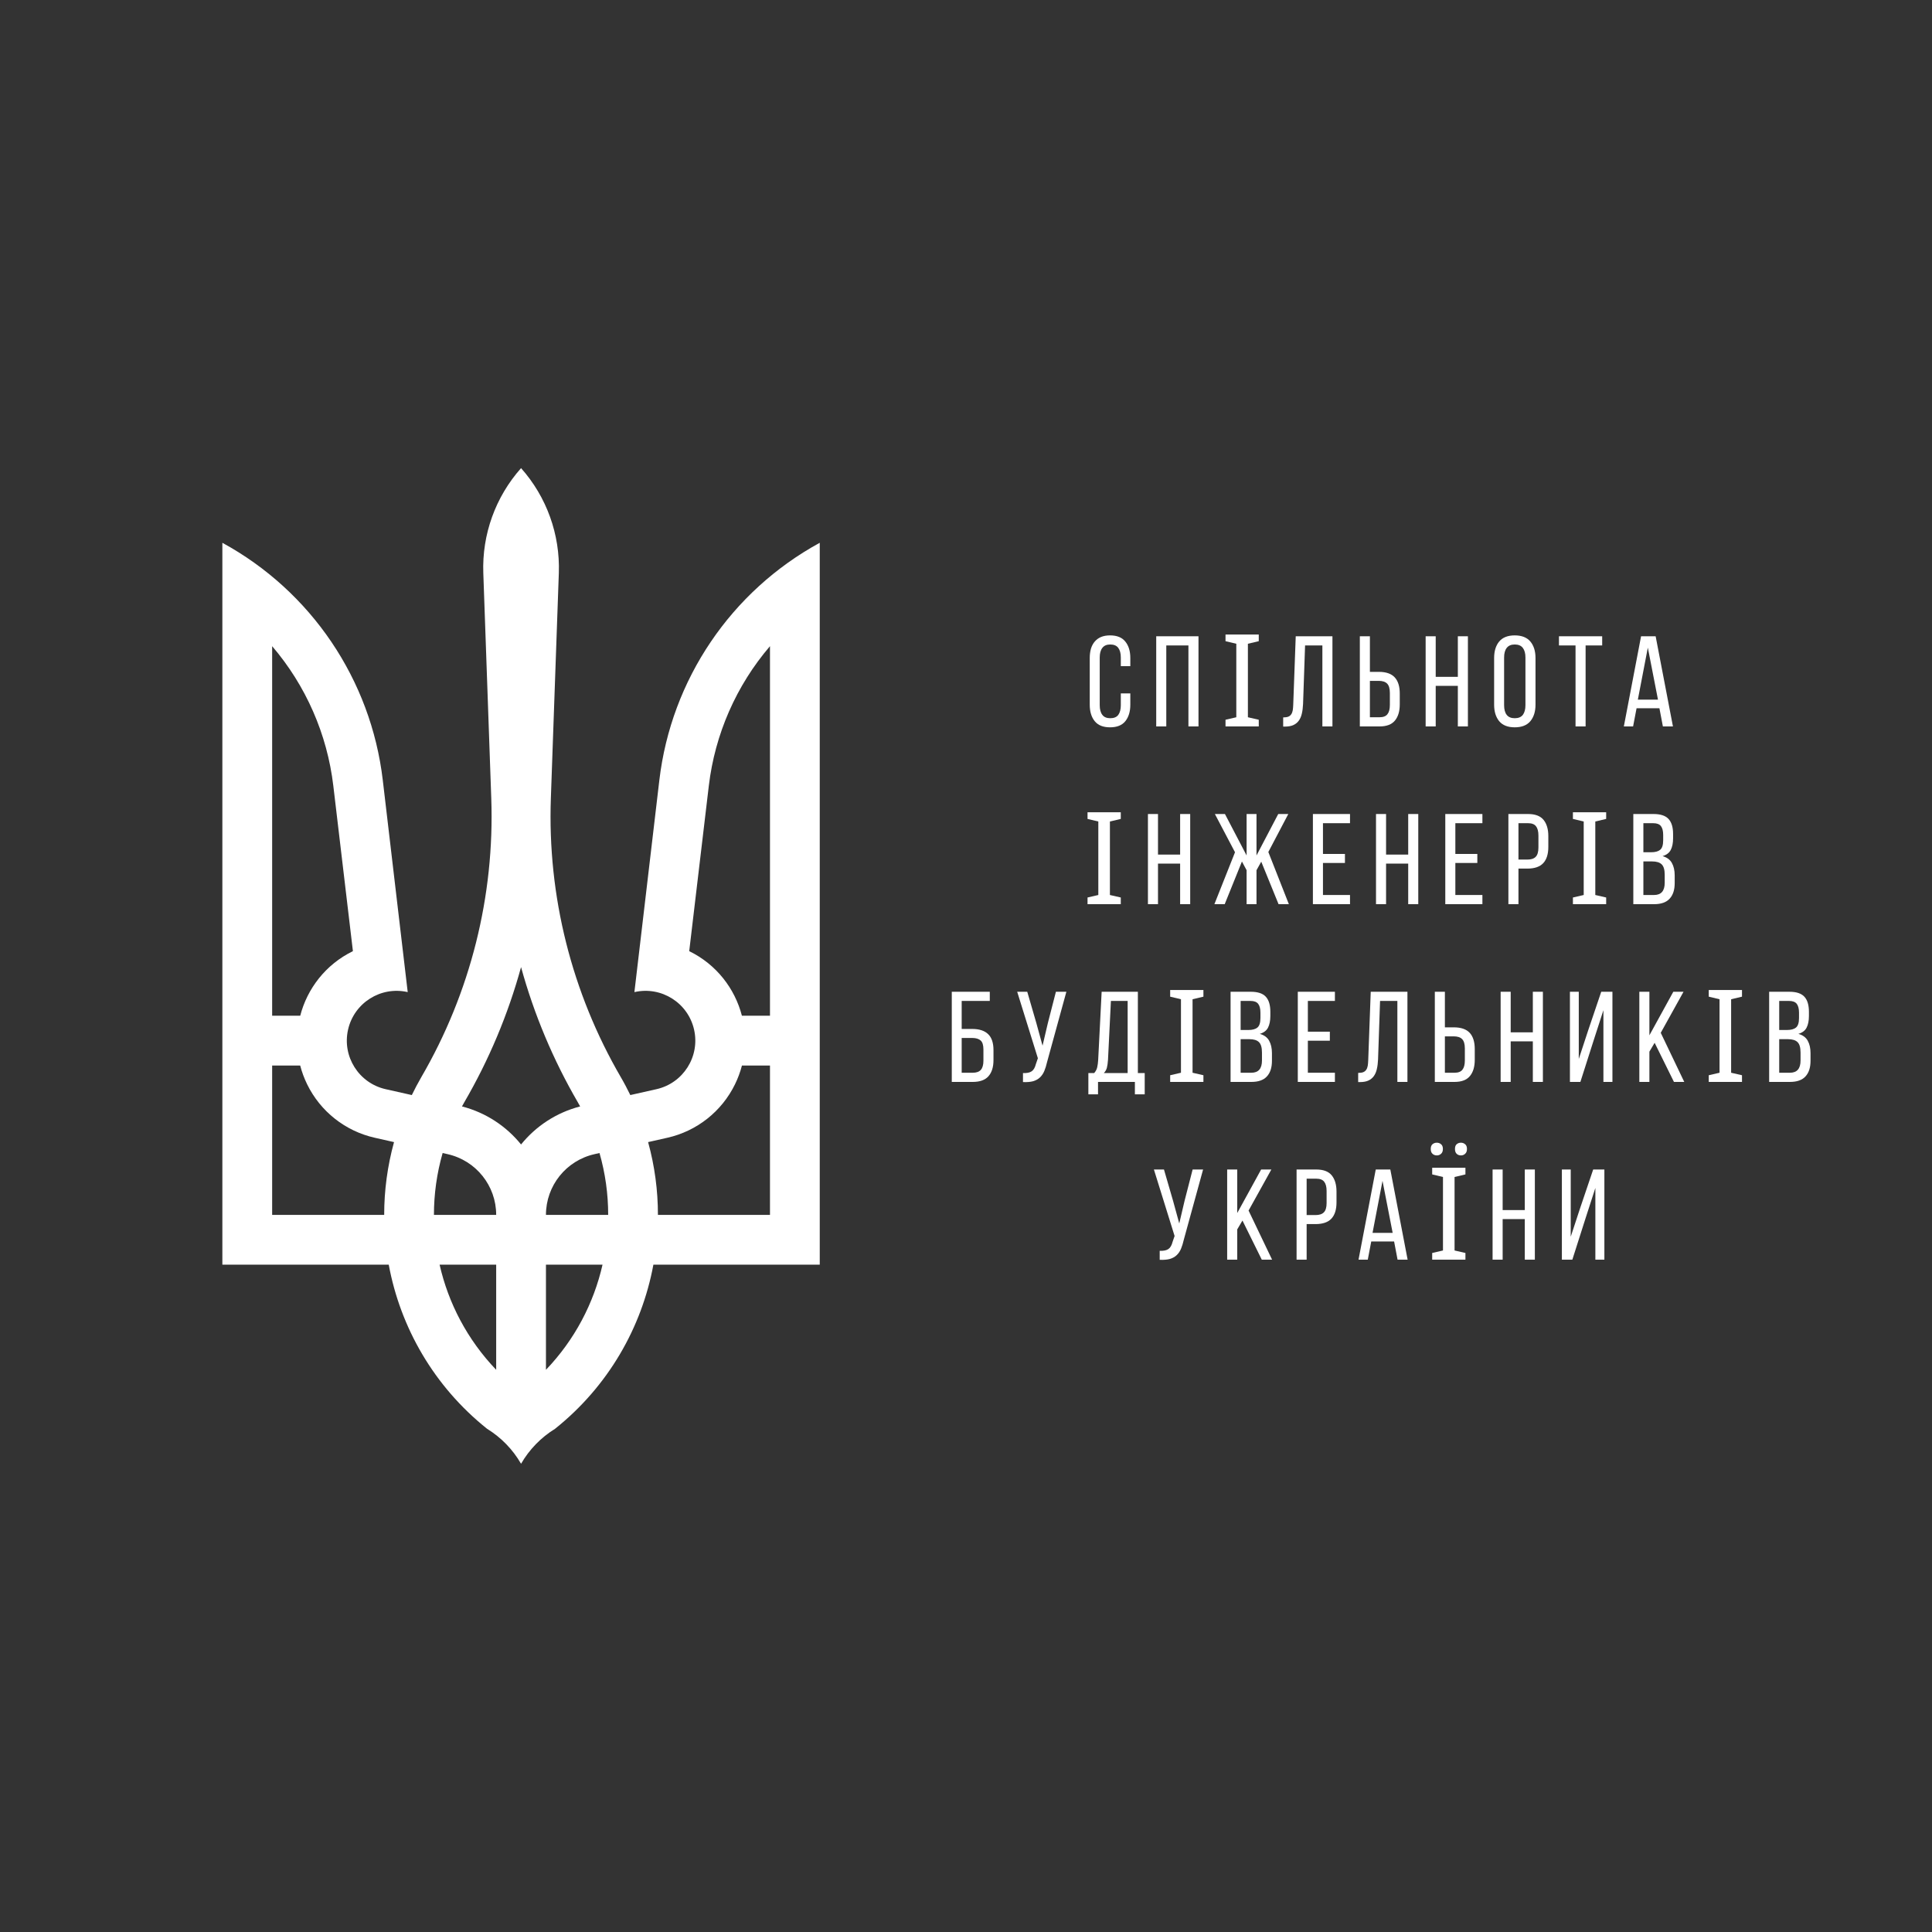 <svg xmlns="http://www.w3.org/2000/svg" xmlns:xlink="http://www.w3.org/1999/xlink" width="500" zoomAndPan="magnify" viewBox="0 0 375 375" height="500" preserveAspectRatio="xMidYMid meet" version="1.0"><rect x="0" y="0" width="375" height="375" fill="#333333" stroke="none"/><defs><g/><clipPath id="90ce99e3f8"><path d="M 43.113 90.863 L 159.363 90.863 L 159.363 284.363 L 43.113 284.363 Z M 43.113 90.863 " clip-rule="nonzero"/></clipPath></defs><g clip-path="url(#90ce99e3f8)"><path fill="#ffffff" d="M 159.113 105.355 C 141.883 114.758 130.277 131.93 127.98 151.422 L 123.137 192.566 C 123.148 192.562 123.16 192.559 123.172 192.559 C 128.379 191.387 133.551 194.656 134.723 199.863 C 135.895 205.066 132.621 210.238 127.418 211.41 L 122.344 212.551 C 121.77 211.383 121.168 210.219 120.5 209.078 C 110.961 192.676 106.25 173.91 106.922 154.949 L 108.469 111.215 C 108.73 103.742 106.105 96.453 101.137 90.863 C 96.168 96.453 93.543 103.742 93.809 111.215 L 95.355 154.949 C 96.023 173.91 91.316 192.676 81.773 209.078 C 81.109 210.219 80.504 211.383 79.934 212.551 L 74.859 211.41 C 69.652 210.238 66.383 205.066 67.555 199.863 C 68.727 194.656 73.898 191.387 79.105 192.559 C 79.117 192.559 79.125 192.562 79.137 192.566 L 74.297 151.422 C 72 131.93 60.395 114.758 43.16 105.355 L 43.16 245.465 L 75.453 245.465 C 77.711 257.672 84.223 269.086 94.547 277.332 C 97.273 279.012 99.539 281.344 101.137 284.117 C 102.738 281.344 105.004 279.012 107.73 277.332 C 118.055 269.086 124.566 257.672 126.824 245.465 L 159.113 245.465 Z M 133.777 184.617 L 137.582 152.512 C 138.77 142.508 142.898 133.078 149.453 125.422 L 149.453 197.152 L 144.004 197.152 C 142.637 191.875 139.062 187.199 133.777 184.617 Z M 118.047 235.805 L 105.969 235.805 C 105.969 230.152 109.887 225.258 115.398 224.02 L 116.363 223.801 C 117.492 227.734 118.051 231.777 118.047 235.805 Z M 85.914 223.801 L 86.879 224.02 C 92.391 225.258 96.309 230.152 96.309 235.805 L 84.227 235.805 C 84.227 231.777 84.785 227.734 85.914 223.801 Z M 101.137 187.715 C 103.66 196.895 107.363 205.707 112.148 213.938 C 112.309 214.207 112.453 214.484 112.605 214.758 C 107.969 215.957 104 218.602 101.137 222.141 C 98.277 218.602 94.309 215.957 89.672 214.758 C 89.824 214.484 89.969 214.207 90.125 213.938 C 94.914 205.707 98.617 196.895 101.137 187.715 Z M 64.695 152.512 L 68.5 184.617 C 63.215 187.199 59.641 191.875 58.273 197.152 L 52.824 197.152 L 52.824 125.422 C 59.375 133.078 63.508 142.508 64.695 152.512 Z M 52.824 206.816 L 58.266 206.816 C 58.586 208.051 59.035 209.273 59.617 210.465 C 62.191 215.734 67.02 219.551 72.738 220.836 L 76.48 221.68 C 75.199 226.324 74.57 231.074 74.57 235.805 L 52.824 235.805 Z M 85.324 245.465 L 96.309 245.465 L 96.309 265.879 C 90.719 260.043 87.027 252.957 85.324 245.465 Z M 105.969 265.879 L 105.969 245.465 L 116.953 245.465 C 115.25 252.957 111.559 260.043 105.969 265.879 Z M 127.703 235.805 C 127.707 231.074 127.078 226.324 125.797 221.68 L 129.539 220.836 C 135.258 219.551 140.086 215.734 142.66 210.465 C 143.242 209.273 143.691 208.051 144.012 206.816 L 149.453 206.816 L 149.453 235.805 Z M 127.703 235.805 " fill-opacity="1" fill-rule="nonzero"/></g><g fill="#ffffff" fill-opacity="1"><g transform="translate(210.675, 141)"><g><path d="M 4.781 -17.672 C 6.125 -17.672 7.113 -17.27 7.75 -16.469 C 8.395 -15.676 8.719 -14.613 8.719 -13.281 L 8.719 -11.703 L 6.875 -11.703 L 6.875 -13.375 C 6.875 -14.176 6.711 -14.797 6.391 -15.234 C 6.066 -15.68 5.547 -15.906 4.828 -15.906 C 4.129 -15.906 3.613 -15.68 3.281 -15.234 C 2.945 -14.797 2.781 -14.176 2.781 -13.375 L 2.781 -4.125 C 2.781 -3.32 2.945 -2.695 3.281 -2.25 C 3.613 -1.812 4.129 -1.594 4.828 -1.594 C 5.547 -1.594 6.066 -1.812 6.391 -2.25 C 6.711 -2.695 6.875 -3.32 6.875 -4.125 L 6.875 -6.406 L 8.719 -6.406 L 8.719 -4.219 C 8.719 -2.883 8.395 -1.816 7.75 -1.016 C 7.113 -0.223 6.125 0.172 4.781 0.172 C 3.445 0.172 2.457 -0.223 1.812 -1.016 C 1.164 -1.816 0.844 -2.883 0.844 -4.219 L 0.844 -13.281 C 0.844 -13.945 0.922 -14.551 1.078 -15.094 C 1.242 -15.633 1.488 -16.094 1.812 -16.469 C 2.133 -16.852 2.539 -17.148 3.031 -17.359 C 3.531 -17.566 4.113 -17.672 4.781 -17.672 Z M 4.781 -17.672 "/></g></g></g><g fill="#ffffff" fill-opacity="1"><g transform="translate(223.423, 141)"><g><path d="M 2.953 -15.719 L 2.953 0 L 1 0 L 1 -17.5 L 9.203 -17.5 L 9.203 0 L 7.25 0 L 7.25 -15.719 Z M 2.953 -15.719 "/></g></g></g><g fill="#ffffff" fill-opacity="1"><g transform="translate(236.872, 141)"><g><path d="M 7.453 0 L 1 0 L 1 -1.297 L 3.094 -1.781 L 3.094 -16.047 L 1 -16.547 L 1 -17.844 L 7.453 -17.844 L 7.453 -16.547 L 5.344 -16.047 L 5.344 -1.781 L 7.453 -1.297 Z M 7.453 0 "/></g></g></g><g fill="#ffffff" fill-opacity="1"><g transform="translate(248.595, 141)"><g><path d="M 4.719 -15.719 L 4.328 -4.344 C 4.297 -3.645 4.219 -3.031 4.094 -2.5 C 3.977 -1.969 3.785 -1.516 3.516 -1.141 C 3.254 -0.766 2.898 -0.473 2.453 -0.266 C 2.016 -0.066 1.461 0.031 0.797 0.031 L 0.469 0.031 L 0.469 -1.75 C 0.875 -1.75 1.203 -1.797 1.453 -1.891 C 1.703 -1.992 1.895 -2.148 2.031 -2.359 C 2.176 -2.566 2.273 -2.828 2.328 -3.141 C 2.379 -3.461 2.41 -3.832 2.422 -4.25 L 2.906 -17.5 L 10.031 -17.5 L 10.031 0 L 8.078 0 L 8.078 -15.719 Z M 4.719 -15.719 "/></g></g></g><g fill="#ffffff" fill-opacity="1"><g transform="translate(262.944, 141)"><g><path d="M 4.672 -10.594 C 6.078 -10.594 7.109 -10.238 7.766 -9.531 C 8.422 -8.82 8.75 -7.77 8.75 -6.375 L 8.75 -4.281 C 8.75 -2.945 8.438 -1.898 7.812 -1.141 C 7.188 -0.379 6.191 0 4.828 0 L 1 0 L 1 -17.5 L 2.953 -17.5 L 2.953 -10.594 Z M 4.828 -1.781 C 5.547 -1.781 6.055 -1.977 6.359 -2.375 C 6.672 -2.77 6.828 -3.367 6.828 -4.172 L 6.828 -6.5 C 6.828 -7.352 6.648 -7.957 6.297 -8.312 C 5.953 -8.664 5.41 -8.844 4.672 -8.844 L 2.953 -8.844 L 2.953 -1.781 Z M 4.828 -1.781 "/></g></g></g><g fill="#ffffff" fill-opacity="1"><g transform="translate(275.717, 141)"><g><path d="M 2.953 -7.875 L 2.953 0 L 1 0 L 1 -17.5 L 2.953 -17.5 L 2.953 -9.625 L 7.25 -9.625 L 7.25 -17.5 L 9.203 -17.5 L 9.203 0 L 7.25 0 L 7.25 -7.875 Z M 2.953 -7.875 "/></g></g></g><g fill="#ffffff" fill-opacity="1"><g transform="translate(289.165, 141)"><g><path d="M 0.844 -13.281 C 0.844 -14.625 1.172 -15.691 1.828 -16.484 C 2.492 -17.273 3.5 -17.672 4.844 -17.672 C 6.195 -17.672 7.207 -17.273 7.875 -16.484 C 8.539 -15.691 8.875 -14.625 8.875 -13.281 L 8.875 -4.219 C 8.875 -2.883 8.539 -1.816 7.875 -1.016 C 7.207 -0.223 6.195 0.172 4.844 0.172 C 3.5 0.172 2.492 -0.223 1.828 -1.016 C 1.172 -1.816 0.844 -2.883 0.844 -4.219 Z M 2.781 -4.125 C 2.781 -3.32 2.945 -2.695 3.281 -2.25 C 3.625 -1.812 4.145 -1.594 4.844 -1.594 C 5.562 -1.594 6.086 -1.812 6.422 -2.25 C 6.754 -2.695 6.922 -3.32 6.922 -4.125 L 6.922 -13.375 C 6.922 -14.176 6.754 -14.797 6.422 -15.234 C 6.086 -15.68 5.562 -15.906 4.844 -15.906 C 4.145 -15.906 3.625 -15.68 3.281 -15.234 C 2.945 -14.797 2.781 -14.176 2.781 -13.375 Z M 2.781 -4.125 "/></g></g></g><g fill="#ffffff" fill-opacity="1"><g transform="translate(302.139, 141)"><g><path d="M 3.672 0 L 3.672 -15.719 L 0.453 -15.719 L 0.453 -17.5 L 8.844 -17.5 L 8.844 -15.719 L 5.625 -15.719 L 5.625 0 Z M 3.672 0 "/></g></g></g><g fill="#ffffff" fill-opacity="1"><g transform="translate(314.687, 141)"><g><path d="M 2.969 -3.531 L 2.297 0 L 0.5 0 L 3.844 -17.5 L 6.672 -17.5 L 10.031 0 L 8.078 0 L 7.406 -3.531 Z M 3.219 -5.203 L 7.125 -5.203 L 5.156 -15.297 Z M 3.219 -5.203 "/></g></g></g><g fill="#ffffff" fill-opacity="1"><g transform="translate(210.089, 175.5)"><g><path d="M 7.453 0 L 1 0 L 1 -1.297 L 3.094 -1.781 L 3.094 -16.047 L 1 -16.547 L 1 -17.844 L 7.453 -17.844 L 7.453 -16.547 L 5.344 -16.047 L 5.344 -1.781 L 7.453 -1.297 Z M 7.453 0 "/></g></g></g><g fill="#ffffff" fill-opacity="1"><g transform="translate(221.813, 175.5)"><g><path d="M 2.953 -7.875 L 2.953 0 L 1 0 L 1 -17.5 L 2.953 -17.5 L 2.953 -9.625 L 7.25 -9.625 L 7.25 -17.5 L 9.203 -17.5 L 9.203 0 L 7.25 0 L 7.25 -7.875 Z M 2.953 -7.875 "/></g></g></g><g fill="#ffffff" fill-opacity="1"><g transform="translate(235.261, 175.5)"><g><path d="M 9.547 -8.25 L 8.625 -6.594 L 8.625 0 L 6.703 0 L 6.703 -6.594 L 5.797 -8.281 L 2.453 0 L 0.453 0 L 4.453 -10.078 L 0.547 -17.5 L 2.5 -17.5 L 6.703 -9.453 L 6.703 -17.5 L 8.625 -17.5 L 8.625 -9.453 L 12.844 -17.5 L 14.797 -17.5 L 10.922 -10.125 L 14.906 0 L 12.906 0 Z M 9.547 -8.25 "/></g></g></g><g fill="#ffffff" fill-opacity="1"><g transform="translate(253.833, 175.5)"><g><path d="M 7.219 -9.75 L 7.219 -8 L 2.953 -8 L 2.953 -1.781 L 8.203 -1.781 L 8.203 0 L 1 0 L 1 -17.5 L 8.203 -17.5 L 8.203 -15.719 L 2.953 -15.719 L 2.953 -9.75 Z M 7.219 -9.75 "/></g></g></g><g fill="#ffffff" fill-opacity="1"><g transform="translate(266.082, 175.5)"><g><path d="M 2.953 -7.875 L 2.953 0 L 1 0 L 1 -17.5 L 2.953 -17.5 L 2.953 -9.625 L 7.25 -9.625 L 7.25 -17.5 L 9.203 -17.5 L 9.203 0 L 7.25 0 L 7.25 -7.875 Z M 2.953 -7.875 "/></g></g></g><g fill="#ffffff" fill-opacity="1"><g transform="translate(279.53, 175.5)"><g><path d="M 7.219 -9.75 L 7.219 -8 L 2.953 -8 L 2.953 -1.781 L 8.203 -1.781 L 8.203 0 L 1 0 L 1 -17.5 L 8.203 -17.5 L 8.203 -15.719 L 2.953 -15.719 L 2.953 -9.75 Z M 7.219 -9.75 "/></g></g></g><g fill="#ffffff" fill-opacity="1"><g transform="translate(291.779, 175.5)"><g><path d="M 4.828 -17.5 C 6.211 -17.5 7.211 -17.117 7.828 -16.359 C 8.441 -15.598 8.75 -14.551 8.75 -13.219 L 8.75 -11.125 C 8.75 -9.727 8.422 -8.676 7.766 -7.969 C 7.109 -7.258 6.078 -6.906 4.672 -6.906 L 2.953 -6.906 L 2.953 0 L 1 0 L 1 -17.5 Z M 4.672 -8.656 C 5.41 -8.656 5.953 -8.832 6.297 -9.188 C 6.648 -9.539 6.828 -10.145 6.828 -11 L 6.828 -13.328 C 6.828 -14.129 6.672 -14.727 6.359 -15.125 C 6.055 -15.52 5.547 -15.719 4.828 -15.719 L 2.953 -15.719 L 2.953 -8.656 Z M 4.672 -8.656 "/></g></g></g><g fill="#ffffff" fill-opacity="1"><g transform="translate(304.303, 175.5)"><g><path d="M 7.453 0 L 1 0 L 1 -1.297 L 3.094 -1.781 L 3.094 -16.047 L 1 -16.547 L 1 -17.844 L 7.453 -17.844 L 7.453 -16.547 L 5.344 -16.047 L 5.344 -1.781 L 7.453 -1.297 Z M 7.453 0 "/></g></g></g><g fill="#ffffff" fill-opacity="1"><g transform="translate(316.026, 175.5)"><g><path d="M 4.922 -17.5 C 6.285 -17.5 7.258 -17.176 7.844 -16.531 C 8.426 -15.895 8.719 -14.926 8.719 -13.625 L 8.719 -12.797 C 8.719 -11.867 8.566 -11.113 8.266 -10.531 C 7.973 -9.957 7.441 -9.555 6.672 -9.328 C 7.523 -9.086 8.129 -8.645 8.484 -8 C 8.848 -7.352 9.031 -6.547 9.031 -5.578 L 9.031 -4.094 C 9.031 -2.781 8.703 -1.77 8.047 -1.062 C 7.398 -0.352 6.395 0 5.031 0 L 1 0 L 1 -17.5 Z M 4.453 -10.078 C 5.234 -10.078 5.816 -10.234 6.203 -10.547 C 6.598 -10.867 6.797 -11.488 6.797 -12.406 L 6.797 -13.422 C 6.797 -14.203 6.648 -14.781 6.359 -15.156 C 6.066 -15.531 5.57 -15.719 4.875 -15.719 L 2.953 -15.719 L 2.953 -10.078 Z M 5.031 -1.781 C 6.406 -1.781 7.094 -2.57 7.094 -4.156 L 7.094 -5.703 C 7.094 -6.68 6.895 -7.359 6.5 -7.734 C 6.113 -8.109 5.5 -8.297 4.656 -8.297 L 2.953 -8.297 L 2.953 -1.781 Z M 5.031 -1.781 "/></g></g></g><g fill="#ffffff" fill-opacity="1"><g transform="translate(183.71, 210)"><g><path d="M 5 -10.281 C 6.363 -10.281 7.391 -9.945 8.078 -9.281 C 8.773 -8.625 9.125 -7.586 9.125 -6.172 L 9.125 -4.25 C 9.125 -2.883 8.797 -1.832 8.141 -1.094 C 7.492 -0.363 6.477 0 5.094 0 L 1.031 0 L 1.031 -17.5 L 8.406 -17.5 L 8.406 -15.719 L 2.953 -15.719 L 2.953 -10.281 Z M 5.094 -1.781 C 5.812 -1.781 6.336 -1.969 6.672 -2.344 C 7.004 -2.719 7.172 -3.312 7.172 -4.125 L 7.172 -6.297 C 7.172 -7.148 6.988 -7.734 6.625 -8.047 C 6.258 -8.367 5.719 -8.531 5 -8.531 L 2.953 -8.531 L 2.953 -1.781 Z M 5.094 -1.781 "/></g></g></g><g fill="#ffffff" fill-opacity="1"><g transform="translate(196.983, 210)"><g><path d="M 6.25 -3.844 C 6.102 -3.195 5.926 -2.625 5.719 -2.125 C 5.508 -1.625 5.227 -1.207 4.875 -0.875 C 4.52 -0.539 4.082 -0.297 3.562 -0.141 C 3.039 0.004 2.379 0.062 1.578 0.031 L 1.578 -1.719 C 2.328 -1.688 2.891 -1.801 3.266 -2.062 C 3.641 -2.32 3.91 -2.785 4.078 -3.453 L 4.469 -4.594 L 0.453 -17.5 L 2.406 -17.5 L 4.172 -11.422 L 5.375 -7.031 L 6.406 -11.422 L 7.969 -17.5 L 10 -17.5 Z M 6.25 -3.844 "/></g></g></g><g fill="#ffffff" fill-opacity="1"><g transform="translate(210.657, 210)"><g><path d="M 9.625 2.406 L 9.625 0 L 2.469 0 L 2.469 2.406 L 0.594 2.406 L 0.594 -1.719 L 1.719 -1.719 C 2.02 -2.051 2.219 -2.426 2.312 -2.844 C 2.406 -3.258 2.469 -3.738 2.5 -4.281 L 3.172 -17.5 L 10.203 -17.5 L 10.203 -1.719 L 11.531 -1.719 L 11.531 2.406 Z M 4.406 -4.297 C 4.363 -3.66 4.289 -3.145 4.188 -2.75 C 4.082 -2.352 3.883 -2.008 3.594 -1.719 L 8.219 -1.719 L 8.219 -15.719 L 4.969 -15.719 Z M 4.406 -4.297 "/></g></g></g><g fill="#ffffff" fill-opacity="1"><g transform="translate(226.13, 210)"><g><path d="M 7.453 0 L 1 0 L 1 -1.297 L 3.094 -1.781 L 3.094 -16.047 L 1 -16.547 L 1 -17.844 L 7.453 -17.844 L 7.453 -16.547 L 5.344 -16.047 L 5.344 -1.781 L 7.453 -1.297 Z M 7.453 0 "/></g></g></g><g fill="#ffffff" fill-opacity="1"><g transform="translate(237.853, 210)"><g><path d="M 4.922 -17.5 C 6.285 -17.5 7.258 -17.176 7.844 -16.531 C 8.426 -15.895 8.719 -14.926 8.719 -13.625 L 8.719 -12.797 C 8.719 -11.867 8.566 -11.113 8.266 -10.531 C 7.973 -9.957 7.441 -9.555 6.672 -9.328 C 7.523 -9.086 8.129 -8.645 8.484 -8 C 8.848 -7.352 9.031 -6.547 9.031 -5.578 L 9.031 -4.094 C 9.031 -2.781 8.703 -1.77 8.047 -1.062 C 7.398 -0.352 6.395 0 5.031 0 L 1 0 L 1 -17.5 Z M 4.453 -10.078 C 5.234 -10.078 5.816 -10.234 6.203 -10.547 C 6.598 -10.867 6.797 -11.488 6.797 -12.406 L 6.797 -13.422 C 6.797 -14.203 6.648 -14.781 6.359 -15.156 C 6.066 -15.531 5.57 -15.719 4.875 -15.719 L 2.953 -15.719 L 2.953 -10.078 Z M 5.031 -1.781 C 6.406 -1.781 7.094 -2.57 7.094 -4.156 L 7.094 -5.703 C 7.094 -6.68 6.895 -7.359 6.5 -7.734 C 6.113 -8.109 5.5 -8.297 4.656 -8.297 L 2.953 -8.297 L 2.953 -1.781 Z M 5.031 -1.781 "/></g></g></g><g fill="#ffffff" fill-opacity="1"><g transform="translate(250.902, 210)"><g><path d="M 7.219 -9.75 L 7.219 -8 L 2.953 -8 L 2.953 -1.781 L 8.203 -1.781 L 8.203 0 L 1 0 L 1 -17.5 L 8.203 -17.5 L 8.203 -15.719 L 2.953 -15.719 L 2.953 -9.75 Z M 7.219 -9.75 "/></g></g></g><g fill="#ffffff" fill-opacity="1"><g transform="translate(263.151, 210)"><g><path d="M 4.719 -15.719 L 4.328 -4.344 C 4.297 -3.645 4.219 -3.031 4.094 -2.5 C 3.977 -1.969 3.785 -1.516 3.516 -1.141 C 3.254 -0.766 2.898 -0.473 2.453 -0.266 C 2.016 -0.066 1.461 0.031 0.797 0.031 L 0.469 0.031 L 0.469 -1.75 C 0.875 -1.75 1.203 -1.797 1.453 -1.891 C 1.703 -1.992 1.895 -2.148 2.031 -2.359 C 2.176 -2.566 2.273 -2.828 2.328 -3.141 C 2.379 -3.461 2.41 -3.832 2.422 -4.25 L 2.906 -17.5 L 10.031 -17.5 L 10.031 0 L 8.078 0 L 8.078 -15.719 Z M 4.719 -15.719 "/></g></g></g><g fill="#ffffff" fill-opacity="1"><g transform="translate(277.499, 210)"><g><path d="M 4.672 -10.594 C 6.078 -10.594 7.109 -10.238 7.766 -9.531 C 8.422 -8.82 8.75 -7.77 8.75 -6.375 L 8.75 -4.281 C 8.75 -2.945 8.438 -1.898 7.812 -1.141 C 7.188 -0.379 6.191 0 4.828 0 L 1 0 L 1 -17.5 L 2.953 -17.5 L 2.953 -10.594 Z M 4.828 -1.781 C 5.547 -1.781 6.055 -1.977 6.359 -2.375 C 6.672 -2.77 6.828 -3.367 6.828 -4.172 L 6.828 -6.5 C 6.828 -7.352 6.648 -7.957 6.297 -8.312 C 5.953 -8.664 5.41 -8.844 4.672 -8.844 L 2.953 -8.844 L 2.953 -1.781 Z M 4.828 -1.781 "/></g></g></g><g fill="#ffffff" fill-opacity="1"><g transform="translate(290.272, 210)"><g><path d="M 2.953 -7.875 L 2.953 0 L 1 0 L 1 -17.5 L 2.953 -17.5 L 2.953 -9.625 L 7.25 -9.625 L 7.25 -17.5 L 9.203 -17.5 L 9.203 0 L 7.25 0 L 7.25 -7.875 Z M 2.953 -7.875 "/></g></g></g><g fill="#ffffff" fill-opacity="1"><g transform="translate(303.721, 210)"><g><path d="M 5.625 -8.125 L 3.031 0 L 1 0 L 1 -17.5 L 2.719 -17.5 L 2.719 -4.453 L 4.531 -9.969 L 7.078 -17.5 L 9.25 -17.5 L 9.25 0 L 7.5 0 L 7.5 -13.922 Z M 5.625 -8.125 "/></g></g></g><g fill="#ffffff" fill-opacity="1"><g transform="translate(317.194, 210)"><g><path d="M 3.969 -7.594 L 2.953 -5.875 L 2.953 0 L 1 0 L 1 -17.5 L 2.953 -17.5 L 2.953 -9.047 L 7.594 -17.5 L 9.578 -17.5 L 5.156 -9.531 L 9.719 0 L 7.719 0 Z M 3.969 -7.594 "/></g></g></g><g fill="#ffffff" fill-opacity="1"><g transform="translate(330.667, 210)"><g><path d="M 7.453 0 L 1 0 L 1 -1.297 L 3.094 -1.781 L 3.094 -16.047 L 1 -16.547 L 1 -17.844 L 7.453 -17.844 L 7.453 -16.547 L 5.344 -16.047 L 5.344 -1.781 L 7.453 -1.297 Z M 7.453 0 "/></g></g></g><g fill="#ffffff" fill-opacity="1"><g transform="translate(342.391, 210)"><g><path d="M 4.922 -17.5 C 6.285 -17.5 7.258 -17.176 7.844 -16.531 C 8.426 -15.895 8.719 -14.926 8.719 -13.625 L 8.719 -12.797 C 8.719 -11.867 8.566 -11.113 8.266 -10.531 C 7.973 -9.957 7.441 -9.555 6.672 -9.328 C 7.523 -9.086 8.129 -8.645 8.484 -8 C 8.848 -7.352 9.031 -6.547 9.031 -5.578 L 9.031 -4.094 C 9.031 -2.781 8.703 -1.77 8.047 -1.062 C 7.398 -0.352 6.395 0 5.031 0 L 1 0 L 1 -17.5 Z M 4.453 -10.078 C 5.234 -10.078 5.816 -10.234 6.203 -10.547 C 6.598 -10.867 6.797 -11.488 6.797 -12.406 L 6.797 -13.422 C 6.797 -14.203 6.648 -14.781 6.359 -15.156 C 6.066 -15.531 5.57 -15.719 4.875 -15.719 L 2.953 -15.719 L 2.953 -10.078 Z M 5.031 -1.781 C 6.406 -1.781 7.094 -2.57 7.094 -4.156 L 7.094 -5.703 C 7.094 -6.68 6.895 -7.359 6.5 -7.734 C 6.113 -8.109 5.5 -8.297 4.656 -8.297 L 2.953 -8.297 L 2.953 -1.781 Z M 5.031 -1.781 "/></g></g></g><g fill="#ffffff" fill-opacity="1"><g transform="translate(223.519, 244.5)"><g><path d="M 6.25 -3.844 C 6.102 -3.195 5.926 -2.625 5.719 -2.125 C 5.508 -1.625 5.227 -1.207 4.875 -0.875 C 4.52 -0.539 4.082 -0.297 3.562 -0.141 C 3.039 0.004 2.379 0.062 1.578 0.031 L 1.578 -1.719 C 2.328 -1.688 2.891 -1.801 3.266 -2.062 C 3.641 -2.32 3.91 -2.785 4.078 -3.453 L 4.469 -4.594 L 0.453 -17.5 L 2.406 -17.5 L 4.172 -11.422 L 5.375 -7.031 L 6.406 -11.422 L 7.969 -17.5 L 10 -17.5 Z M 6.25 -3.844 "/></g></g></g><g fill="#ffffff" fill-opacity="1"><g transform="translate(237.192, 244.5)"><g><path d="M 3.969 -7.594 L 2.953 -5.875 L 2.953 0 L 1 0 L 1 -17.5 L 2.953 -17.5 L 2.953 -9.047 L 7.594 -17.5 L 9.578 -17.5 L 5.156 -9.531 L 9.719 0 L 7.719 0 Z M 3.969 -7.594 "/></g></g></g><g fill="#ffffff" fill-opacity="1"><g transform="translate(250.665, 244.5)"><g><path d="M 4.828 -17.5 C 6.211 -17.5 7.211 -17.117 7.828 -16.359 C 8.441 -15.598 8.75 -14.551 8.75 -13.219 L 8.75 -11.125 C 8.75 -9.727 8.422 -8.676 7.766 -7.969 C 7.109 -7.258 6.078 -6.906 4.672 -6.906 L 2.953 -6.906 L 2.953 0 L 1 0 L 1 -17.5 Z M 4.672 -8.656 C 5.41 -8.656 5.953 -8.832 6.297 -9.188 C 6.648 -9.539 6.828 -10.145 6.828 -11 L 6.828 -13.328 C 6.828 -14.129 6.672 -14.727 6.359 -15.125 C 6.055 -15.52 5.547 -15.719 4.828 -15.719 L 2.953 -15.719 L 2.953 -8.656 Z M 4.672 -8.656 "/></g></g></g><g fill="#ffffff" fill-opacity="1"><g transform="translate(263.189, 244.5)"><g><path d="M 2.969 -3.531 L 2.297 0 L 0.5 0 L 3.844 -17.5 L 6.672 -17.5 L 10.031 0 L 8.078 0 L 7.406 -3.531 Z M 3.219 -5.203 L 7.125 -5.203 L 5.156 -15.297 Z M 3.219 -5.203 "/></g></g></g><g fill="#ffffff" fill-opacity="1"><g transform="translate(276.987, 244.5)"><g><path d="M 7.453 0 L 1 0 L 1 -1.297 L 3.094 -1.781 L 3.094 -16.047 L 1 -16.547 L 1 -17.844 L 7.453 -17.844 L 7.453 -16.547 L 5.344 -16.047 L 5.344 -1.781 L 7.453 -1.297 Z M 0.719 -21.484 C 0.719 -21.91 0.832 -22.219 1.062 -22.406 C 1.289 -22.602 1.57 -22.703 1.906 -22.703 C 2.219 -22.703 2.488 -22.602 2.719 -22.406 C 2.957 -22.219 3.078 -21.91 3.078 -21.484 C 3.078 -21.066 2.957 -20.754 2.719 -20.547 C 2.488 -20.336 2.219 -20.234 1.906 -20.234 C 1.57 -20.234 1.289 -20.336 1.062 -20.547 C 0.832 -20.754 0.719 -21.066 0.719 -21.484 Z M 5.422 -21.484 C 5.422 -21.91 5.531 -22.219 5.75 -22.406 C 5.977 -22.602 6.254 -22.703 6.578 -22.703 C 6.891 -22.703 7.16 -22.602 7.391 -22.406 C 7.629 -22.219 7.75 -21.91 7.75 -21.484 C 7.75 -21.066 7.629 -20.754 7.391 -20.547 C 7.16 -20.336 6.891 -20.234 6.578 -20.234 C 6.254 -20.234 5.977 -20.336 5.75 -20.547 C 5.531 -20.754 5.422 -21.066 5.422 -21.484 Z M 5.422 -21.484 "/></g></g></g><g fill="#ffffff" fill-opacity="1"><g transform="translate(288.711, 244.5)"><g><path d="M 2.953 -7.875 L 2.953 0 L 1 0 L 1 -17.5 L 2.953 -17.5 L 2.953 -9.625 L 7.25 -9.625 L 7.25 -17.5 L 9.203 -17.5 L 9.203 0 L 7.25 0 L 7.25 -7.875 Z M 2.953 -7.875 "/></g></g></g><g fill="#ffffff" fill-opacity="1"><g transform="translate(302.159, 244.5)"><g><path d="M 5.625 -8.125 L 3.031 0 L 1 0 L 1 -17.5 L 2.719 -17.5 L 2.719 -4.453 L 4.531 -9.969 L 7.078 -17.5 L 9.25 -17.5 L 9.25 0 L 7.5 0 L 7.5 -13.922 Z M 5.625 -8.125 "/></g></g></g></svg>